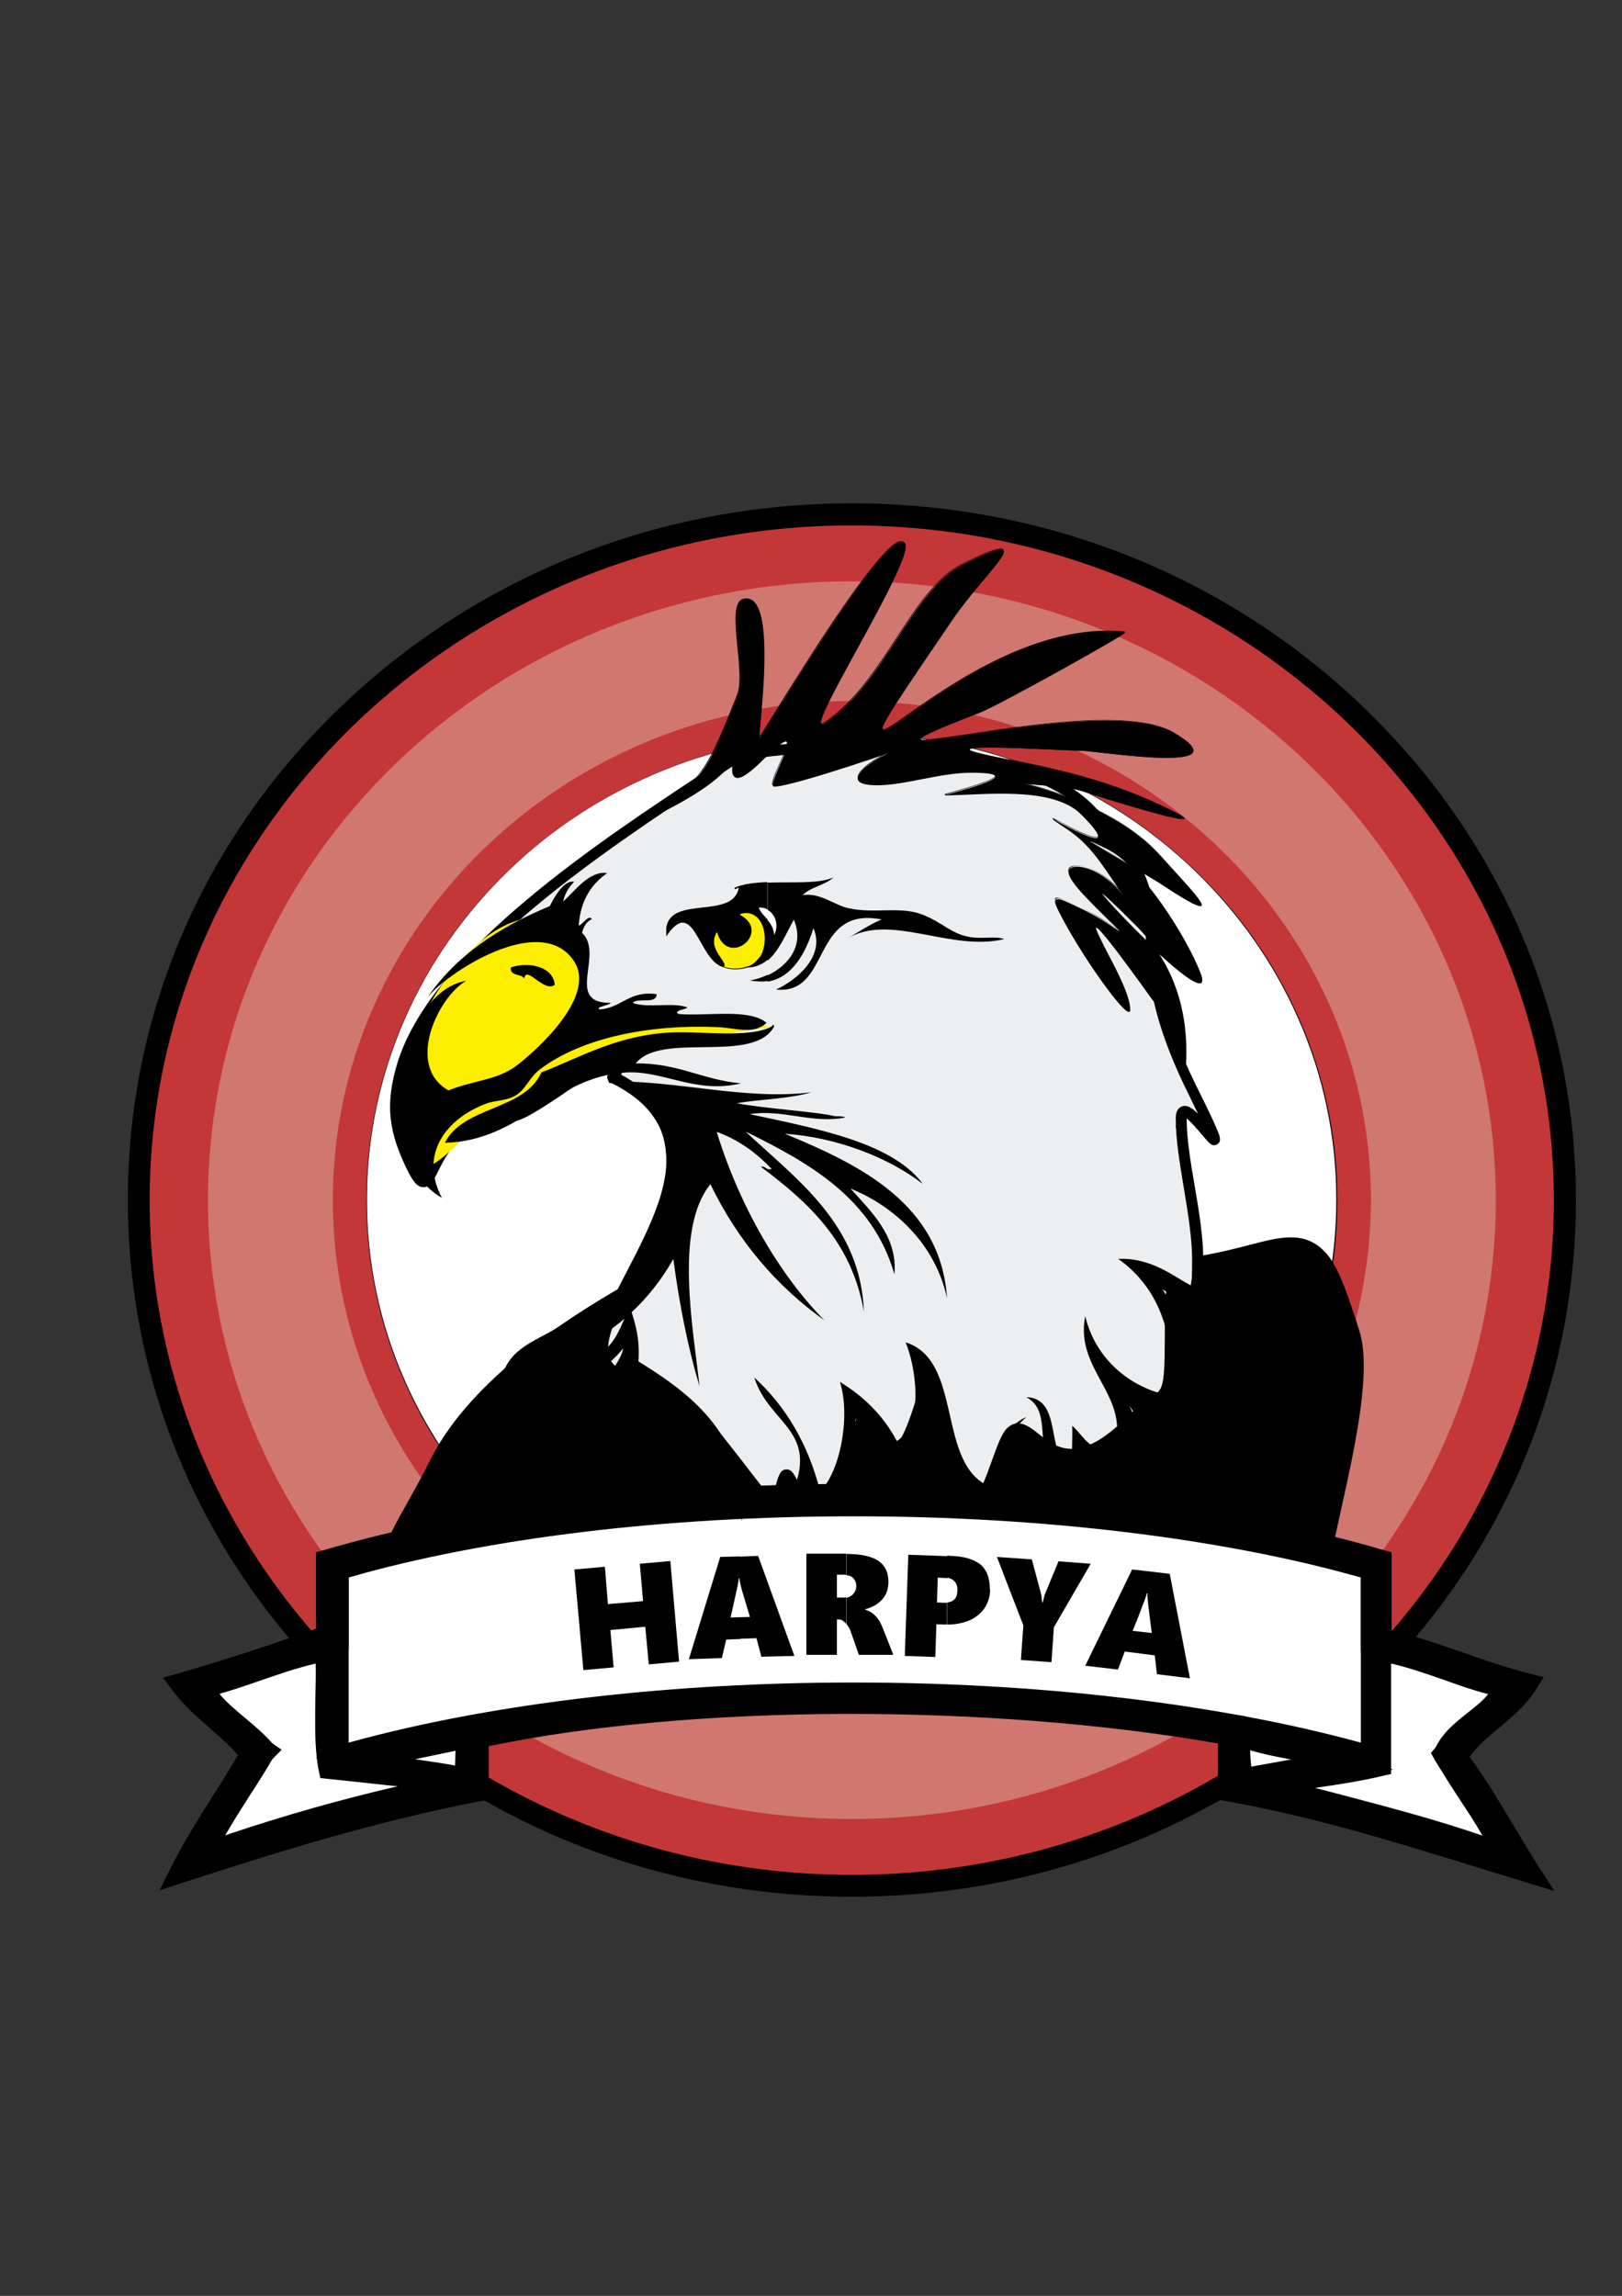 <?xml version="1.0" encoding="utf-8"?>
<!-- Generator: Adobe Illustrator 21.0.2, SVG Export Plug-In . SVG Version: 6.00 Build 0)  -->
<svg version="1.1" id="Camada_1" xmlns="http://www.w3.org/2000/svg" xmlns:xlink="http://www.w3.org/1999/xlink" x="0px" y="0px"
	 viewBox="0 0 595 842" style="enable-background:new 0 0 595 842;" xml:space="preserve">
<rect x="0" y="0" width="595" height="842" fill="#333333" stroke="none"/>
<style type="text/css">
	.st0{fill-rule:evenodd;clip-rule:evenodd;fill:#C33739;}
	.st1{fill-rule:evenodd;clip-rule:evenodd;fill:#D07770;}
	.st2{fill-rule:evenodd;clip-rule:evenodd;fill:#FFFFFF;}
	.st3{fill-rule:evenodd;clip-rule:evenodd;}
	.st4{fill-rule:evenodd;clip-rule:evenodd;fill:#EDEEF0;}
	.st5{fill-rule:evenodd;clip-rule:evenodd;fill:#FEEE00;}
	.st6{fill:#FEEE00;}
</style>
<g>
	<path class="st0" d="M312.5,188.7C168,188.7,50.9,301.4,50.9,440.2S168,691.6,312.5,691.6S574,579,574,440.2
		S456.9,188.7,312.5,188.7z"/>
	<path d="M124.8,620.8c-50.2-48.3-77.9-112.4-77.9-180.7s27.6-132.4,77.9-180.7c50.2-48.2,116.8-74.8,187.7-74.8
		s137.6,26.6,187.7,74.8c50.2,48.3,77.9,112.4,77.9,180.7s-27.6,132.4-77.9,180.7C450,669,383.4,695.6,312.5,695.6
		S174.9,669,124.8,620.8z M54.9,440.2c0,136.4,115.5,247.4,257.6,247.4S570,576.6,570,440.2S454.5,192.7,312.5,192.7
		S54.9,303.7,54.9,440.2z"/>
</g>
<path class="st1" d="M312.5,213.2c-130.4,0-236.2,101.7-236.2,226.9c0,125.4,105.8,227,236.2,227s236.2-101.7,236.2-227
	C548.6,314.9,442.9,213.2,312.5,213.2z"/>
<path class="st0" d="M312.5,623.1c-104.8,0-190.4-82.2-190.4-183c0-100.7,85.5-183,190.4-183s190.4,82.2,190.4,183
	C502.8,541,417.3,623.1,312.5,623.1z"/>
<g>
	<path class="st2" d="M312.5,269.1c-98.3,0-178,76.6-178,171.1s79.7,171.1,178,171.1s178-76.6,178-171.1S410.8,269.1,312.5,269.1z"
		/>
	<path d="M243.2,597.9c-21.2-8.6-40.3-21-56.6-36.7c-16.4-15.7-29.2-34-38.2-54.4c-9.3-21.1-14-43.5-14-66.6s4.7-45.5,14-66.6
		c9-20.4,21.8-38.7,38.2-54.4c16.4-15.7,35.4-28.1,56.6-36.7c22-8.9,45.3-13.5,69.3-13.5s47.4,4.5,69.3,13.5
		c21.2,8.6,40.3,21,56.6,36.7c16.4,15.7,29.2,34,38.2,54.4c9.3,21.1,14,43.5,14,66.6s-4.7,45.5-14,66.6c-9,20.4-21.8,38.7-38.2,54.4
		c-16.4,15.7-35.4,28.1-56.6,36.7c-22,8.9-45.3,13.5-69.3,13.5S265.1,606.8,243.2,597.9z M243.2,282.6
		c-21.2,8.6-40.2,20.9-56.5,36.6c-16.3,15.7-29.2,34-38.1,54.3c-9.3,21.1-14,43.5-14,66.5s4.7,45.5,14,66.5
		c9,20.4,21.8,38.6,38.1,54.3s35.4,28,56.5,36.6c21.9,8.9,45.2,13.4,69.2,13.4c24,0,47.3-4.5,69.2-13.4
		c21.2-8.6,40.2-20.9,56.5-36.6c16.3-15.7,29.2-34,38.1-54.3c9.3-21.1,14-43.5,14-66.5s-4.7-45.5-14-66.5
		c-9-20.4-21.8-38.6-38.1-54.3c-16.3-15.7-35.4-28-56.5-36.6c-21.9-8.9-45.2-13.4-69.2-13.4C288.5,269.2,265.2,273.7,243.2,282.6z"
		/>
</g>
<g>
	<path class="st3" d="M433.6,469.9c46.2-6.2,43.7-21.8,57.4,20.6c5,15.6-6.2,56.7-9.4,73c-6.8,35.5-17.4,31.8-46.7,31.8l-266.3-5
		c-39.3,0-17.5-23-3.7-51.1c16.8-33.7,64.2-59.9,98.6-76.8c19.3-9.4,39.9-18.1,64.7-9.4c18.7,6.3,53.1,10.7,72.4,10.7
		C407.4,463.7,436.7,464.9,433.6,469.9z"/>
	<path d="M442.4,603.3c-2.4,0-4.9-0.1-7.5-0.1l-266.3-5c-9.4,0-22.6-1.1-28-10.3c-6.1-10.3,1.1-23.1,9.4-37.8
		c2.6-4.7,5.3-9.5,7.8-14.6c17.9-35.9,66.9-63.1,102.2-80.4c20.9-10.1,43.6-19.2,70.8-9.7c18.1,6,51.2,10.2,69.8,10.2
		c3.5,0,11.5,0.3,18.9,1c9.2,0.9,14.7,2.2,18,4.5c9.1-1.5,15.9-3.2,21.5-4.7c10.2-2.6,18.2-4.7,25.3,1.1c5.6,4.6,8.7,12.8,14.3,30.4
		c4.4,13.6-0.6,38.7-6.6,65.5c-1,4.6-1.9,8.5-2.5,11.5c-3.5,18.3-8.3,27.9-16.5,33.3c-6.8,4.4-14.8,5.1-24.6,5.1
		C446.5,603.4,444.5,603.3,442.4,603.3z M463,472.1c-6.7,1.7-15.8,4.1-28.3,5.8l-17.1,2.3l4.4-7c-6.1-0.8-15-1.4-21.5-1.4
		c-20.2,0-55.1-4.4-74.9-11.1l-0.1,0c-21.5-7.5-39.2-0.4-58.6,9c-33.2,16.3-79.2,41.6-94.9,73.1c-2.6,5.4-5.5,10.4-8.2,15.3
		c-4,7.1-10.6,19-9.5,21.9c0,0,2.2,2.4,14.3,2.4l266.3,5c2.7,0,5.3,0,7.7,0.1c10.2,0.1,17.6,0.2,21.6-2.4c4.1-2.7,7-9.7,9.6-22.9
		c0.6-3.2,1.5-7.3,2.6-11.9c3.6-16.3,10.4-46.5,7-57.1c-2.4-7.5-7-21.6-9.3-23c-0.2-0.1-0.4-0.1-0.7-0.1
		C471.3,469.9,466.7,471.1,463,472.1z"/>
</g>
<g>
	<path class="st2" d="M551.5,680.3l-96.6-27.7l-1.6-19.7c-102.5-15.1-196.4-13.6-282.1,4.2l-0.5,18.4l-96.2,24.7
		c5-16.1,13-28.2,22.6-38c-12.7-8.9-22-17.1-22.6-23.6l49.4-16.8v-26.4c112.5-33.3,250.6-36.6,379.3,0v27.2l48.3,16
		c4.4,3.9-14.4,16.4-21.6,24.6C537.1,655.7,548.8,666.8,551.5,680.3z"/>
	<path d="M451.1,655.6l-1.6-19.2c-98.8-14.3-191.1-12.9-274.5,4l-0.5,18.3L68.6,685.9l2.1-6.9c4.3-13.8,11-25.7,20.4-36.2
		c-13.7-9.9-19.9-17.2-20.5-23.8l-0.3-3.2l49.7-16.9v-26.5l2.9-0.8c119-35.2,258.1-35.2,381.5,0l2.9,0.8v27.3l46.3,15.3l0.6,0.5
		c1.3,1.2,2,2.7,2,4.5c0,4.7-5,9.3-13.9,17c-2.6,2.3-5.3,4.6-7.4,6.7c2,3.1,4.3,6.2,6.5,9.3c5.9,8.1,12,16.6,14,26.4l1.3,6.5
		L451.1,655.6z M167.3,633.9l3.1-0.6c86-17.9,181.4-19.4,283.5-4.3l3.1,0.5l1.6,20.1l86.7,24.9c-2.5-5.6-6.4-11-10.5-16.6
		c-2.9-4-6-8.2-8.5-12.5l-1.4-2.5l1.9-2.2c2.6-2.9,6.4-6.3,10.2-9.5c3.2-2.8,8-7,10.2-9.7l-48-15.9v-27.1
		c-120.3-33.7-255.3-33.7-371.3,0v26.2l-48.4,16.5c2,3.5,7.3,9.1,19.9,17.8l3.9,2.7l-3.3,3.4c-8.5,8.6-14.8,18.3-19.2,29.5l86-22.1
		L167.3,633.9z"/>
</g>
<g>
	<path class="st4" d="M269.3,278.4c-39.5,26.3-107.1,68.2-121.2,111.1c-5.1,16.2-3,25.8,3,38.4c9.6,19.7,3-18.6,37.4-18.6
		c4.5,0,24.3-15.1,28.8-17.2c18.1-9.1,7.1,3.1,7.6,3.1c57.1,28.2-18.7,89.3-1,107c6.6,6.6,20.2,5.5,34.3,19.7
		c5.5,5.5,25.8,33.8,26.3,31.8c4-16.7,3.5-15.2,8.6-4.5c7.1,14.6,20.7-9.6,20.7-19.7c0-3,2.5-8.1,2.5-11.1c0-1,3,29.8,15.1,11.6
		c6.6-9.6,11.1-38.9,11.1-19.2c0,19.7,6,24.3,12.6,37.9c5.5,11.6,11.2-18.7,15.7-23.3c8.1-8.1,15.1,24.8,43.9-4
		c14.7-14.7,14.7-1,14.7-40.5c0-25.7,10.1,26.8,10.1-18.6c0-16.7-6-36.9-6-52c0-13.1,24.3,30.2,4.5-9.6
		c-30.3-60.6,1-64.7-38.4-104.1C370.2,267.2,279.4,272.8,269.3,278.4z"/>
	<path d="M269.4,539c-5.1-6.6-10.4-13.4-12.7-15.8c-8.1-8.1-16.1-11.1-22.6-13.5c-4.7-1.7-8.8-3.2-11.7-6.2
		c-7.8-7.8-0.7-21.4,7.5-37.1c8.5-16.4,18.2-34.9,13.2-50.1c-2.6-7.8-8.7-14.1-18.8-19.1l-0.8,0L223,396c-0.6-1.1,0-2,0.7-3
		c0.6-0.9,1.1-1.6,1.4-2.2c-1.2,0.3-3.3,1.1-7.1,3c-1.5,0.7-5.2,3.2-9.2,5.9c-10.2,6.9-17.2,11.5-20.5,11.5
		c-18.4,0-24.2,11.5-27.6,18.4c-1.7,3.4-2.9,5.8-5.4,5.8c0,0,0,0,0,0c-2.4,0-4-2.5-6.1-6.7c-6.1-12.8-8.5-22.9-3.1-39.9
		c13.3-40.3,73-79.7,112.5-105.8c3.3-2.2,6.5-4.3,9.5-6.3l0.1-0.1c5.9-3.2,32.4-5.7,59-4.2c44.6,2.5,64.7,13.8,73.6,22.7
		c21.8,21.9,22.5,33.1,23.4,48.8c0.7,12.6,1.6,28.4,15.4,55.9c3.2,6.4,5.2,10.6,6.4,13.4c1.4,3.2,2.3,5.3,0.6,6.4
		c-1.8,1.2-3-0.2-5.8-3.6c-1.3-1.5-3.9-4.6-5.5-5.8c0,0,0,0,0,0.1c0,7.2,1.4,15.6,2.9,24.4c1.6,9.3,3.2,18.9,3.2,27.6
		c0,18.7-1.7,20.7-3.9,21.2c-2.6,0.7-4.2-2.3-6-5.4c-0.1-0.1-0.1-0.2-0.2-0.3c0,0.8-0.1,1.8-0.1,3.1c0,29.8,0,30.4-6.9,35
		c-2,1.4-4.7,3.2-8.4,6.9c-20.1,20.1-31.1,11.4-37.6,6.3c-4.1-3.2-5-3.5-6.3-2.2c-1.3,1.3-3.1,6.3-4.7,10.7
		c-3.5,9.6-5.8,15.5-9.6,15.7c-1.8,0.1-3.4-1.2-4.6-3.8c-1.6-3.2-3.1-5.9-4.5-8.5c-4.4-7.9-8-14.3-8.3-28.5c0,0.1,0,0.1-0.1,0.2
		c-2,6.2-4.4,14-7.4,18.4c-3.4,5.1-6.6,7.3-9.8,6.5c-3.1-0.7-5.5-4.1-7.2-10.2c-0.2,0.8-0.3,1.5-0.3,2c0,8.3-7.8,24.3-15.7,26.1
		c-2.1,0.5-5.9,0.4-8.8-5.5c-0.5-1-0.9-1.9-1.3-2.7c-0.4-0.9-0.8-1.7-1.2-2.5c-0.6,1.9-1.3,5-2.2,8.5l-0.2,0.9
		c-0.2,0.8-0.8,1.4-1.6,1.6c-0.2,0-0.4,0.1-0.6,0.1C282.6,555.8,280.8,553.7,269.4,539z M318.3,518.5c1.5,10.6,4.1,14.8,5.8,15.2
		c1.3,0.3,3.4-1.5,5.6-4.9c2.7-3.9,5.1-11.7,6.9-17.3c2.4-7.5,3.1-9.7,5.4-9.4c2.2,0.3,2.4,2.8,2.4,8.6c0,14.5,3.3,20.3,7.8,28.3
		c1.4,2.5,3,5.4,4.6,8.7c0.4,0.8,0.7,1.2,0.9,1.4c1.7-1.1,4.5-8.8,6-13c2-5.5,3.7-10.3,5.6-12.2c4-4,8.1-0.9,11.6,1.9
		c6.6,5.2,14.7,11.6,32.3-5.9c3.9-3.9,6.8-5.9,9-7.3c5.1-3.5,5.1-3.5,5.1-31.7c0-6.7,0.6-8.9,2.6-9.4c2.2-0.6,3.5,1.7,5.1,4.6
		c0.4,0.7,0.9,1.7,1.4,2.4c0.4-1.9,0.9-6.3,0.9-16.3c0-8.4-1.6-17.8-3.1-26.9c-1.5-9-2.9-17.5-2.9-25.1c0-2.4,0.7-3.8,2.2-4.4
		c1.8-0.7,3.7,0.4,6,2.7c-1-2-2.1-4.3-3.4-7c-14.1-28.2-15-44.4-15.8-57.4c-0.8-14.7-1.5-25.4-22.2-46.2
		c-16.2-16.2-51.4-20.4-71-21.6c-27.1-1.5-52,1.2-56.8,3.7c-3,2-6.2,4.1-9.4,6.2c-39.1,25.8-98.1,64.8-110.9,103.7
		c-5,15.7-2.9,24.8,2.9,36.9c1.3,2.6,2.1,3.8,2.5,4.2c0.5-0.7,1.2-2.2,1.9-3.4c3.6-7.2,10.4-20.6,31.2-20.6c2.3,0,12.7-7,18.2-10.8
		c4.4-3,7.9-5.4,9.7-6.2c7.6-3.8,11-4.5,12.7-2.5c1.6,1.9,0.1,4.5-1.3,6.6c10,5.4,16.5,12.3,19.2,20.7c5.5,16.8-4.6,36.2-13.5,53.2
		c-7.5,14.4-13.9,26.8-8.3,32.5c2.3,2.3,5.8,3.6,10.3,5.3c6.8,2.5,15.4,5.7,24.1,14.4c2.5,2.5,7.6,9.2,13.1,16.2
		c3.5,4.6,8,10.4,10.6,13.4c2.1-8.8,2.8-10.7,5-10.9c2.2-0.2,3.2,1.9,5.3,6.4c0.4,0.8,0.8,1.7,1.3,2.7c1.9,3.9,3.7,3.5,4.3,3.4
		c4.7-1.1,12.6-13.9,12.6-22.2c0-1.8,0.7-4,1.4-6.1c0.6-1.8,1.2-3.7,1.2-4.9l0-1.9l1.9-0.1c0.1,0,0.1,0,0.2,0
		C317.1,516.3,318,516.7,318.3,518.5z"/>
</g>
<path class="st2" d="M278.3,333c1.7,3.5,5.3,4.9,5.6,9.6C286.4,338.4,283.4,332.5,278.3,333z"/>
<g>
	<path class="st5" d="M283,376.6c-39.1,5.2-74.4,17.9-107.1,35.9c-4.5,2.5-17.9,18.4-21.3,15c-12.9-12.8-6.6-36-0.4-51.7
		c8.2-20.4,36.4-54.3,59.3-31.4c7.2,7.2-8.1,30.5,12.5,30.5c14.2,0,28.3-1.6,42.4-1.6C271.4,373.2,283,377.8,283,376.6z"/>
	<path class="st6" d="M154.6,427.5c-5.8-5.7-8.2-14.1-7.4-24.9c0.6-7.8,3-16.8,7-27c5.6-14,21.1-35.2,38-38.6
		c7.9-1.6,15.1,0.8,21.5,7.2c2.8,2.8,2.3,7.9,1.7,13.2c-0.6,5.4-1.2,10.9,1.8,14.2c1.8,2,4.8,3,9,3c7.1,0,14.3-0.4,21.3-0.8
		c6.9-0.4,14.1-0.8,21.2-0.8c1.3,0,4.4,1,7.5,1.9c2.2,0.7,4.6,1.4,5.9,1.6c0.4,0,0.7-0.1,1.1-0.1l0.1,0v0.1c0,0.1,0,0.2-0.1,0.2
		c-0.2,0.1-0.5,0.1-1.1,0c-36.6,5-71.2,16.7-105.9,35.7c-1.5,0.8-4.1,3.3-6.9,5.9c-4.9,4.6-10.3,9.6-13.2,9.6
		C155.4,428,154.9,427.9,154.6,427.5z M275.9,375.2c-3-0.9-6.1-1.9-7.4-1.9c-7,0-14.2,0.4-21.1,0.8c-7,0.4-14.2,0.8-21.3,0.8
		c-4.3,0-7.3-1-9.2-3.1c-3-3.3-2.4-9-1.8-14.4c0.6-5.3,1.1-10.3-1.6-13c-6.3-6.3-13.5-8.7-21.3-7.1c-16.8,3.4-32.3,24.6-37.9,38.5
		c-4,10.1-6.4,19.1-7,26.9c-0.8,10.7,1.6,19,7.3,24.7c2.2,2.2,8.9-4.1,14.3-9.1c2.9-2.7,5.4-5,6.9-5.9c34.5-18.9,69-30.6,105.4-35.6
		C280.1,376.5,278.3,375.9,275.9,375.2z"/>
</g>
<g>
	<path class="st5" d="M271.1,335.6c1.6-1.2,3.5-2.8,5.6-1.9c0.6,0.3,5.3,5,5.3,6.3c0,1.3,0.9,5,0.4,6.3c-1.3,2.5-4.8,6.9-6.6,7.8
		c-5,2.5-14.4,1.9-14.4-5.6c0-3.5,0-5.7,1.5-8.8C264.2,337.1,268.3,334.6,271.1,335.6z"/>
	<path d="M264.3,354.1c-2-1.2-3-3.2-3-5.7c0-3.4,0-5.7,1.5-8.8c1.3-2.6,5.5-5.1,8.3-4.2l0.2-0.1c1.5-1.2,3.4-2.6,5.5-1.7
		c0.7,0.3,5.4,5.1,5.4,6.4c0,0.4,0.1,1.1,0.2,1.9c0.2,1.6,0.5,3.5,0.1,4.4c-1.2,2.4-4.7,6.9-6.7,7.9c-1.6,0.8-3.8,1.3-6.1,1.3
		C267.8,355.5,265.8,355.1,264.3,354.1z M271.4,335.5l-0.3,0.2l-0.1,0c-2.7-0.9-6.8,1.5-8.1,4c-1.5,3.1-1.5,5.3-1.5,8.7
		c0,2.4,1,4.3,2.9,5.5c3.3,2,8.3,1.5,11.3,0c1.9-1,5.3-5.4,6.6-7.8c0.4-0.8,0.1-2.7-0.1-4.3c-0.1-0.8-0.2-1.5-0.2-2
		c0-1.1-4.5-5.8-5.3-6.2c-0.4-0.2-0.9-0.3-1.3-0.3C273.9,333.5,272.6,334.5,271.4,335.5z"/>
</g>
<path class="st3" d="M228.6,494.5c-0.8,5-6.1,9.2-5.6,12.9c28.7,4.6,46,20.5,49.1,50.7c2.2-31.1-18.2-46.7-37.9-58.8
	c0.6-8.4-1.2-14.3-3.2-20.1c-2.9,6.2-4.9,13.3-10.5,16.8c1.9-5.3,3.2-12.3,1.7-16.8c-3.6,3.3-4.2,9.7-9.6,11.2
	c-5.1,1.3-3.6-3.9-7.3-4c-9.4,6-21.9,8.7-21.7,24.2c4.5-10.2,13.2-16.3,29-15.3c-1.5,6.1-10.5,11.5-20.2,12.1
	C208.6,510.5,221.6,503.4,228.6,494.5z"/>
<path class="st3" d="M217.1,337.1c-1.1-1.9-3.3,1.9-4.8,2.4c0.6-9.4,4.7-15.2,10.4-19.3c-6.6-0.9-11.7,6.5-16.1,10.4
	c0.6-3.1,2.2-5.3,4-7.2c-3.5-0.8-7.1,5.2-8.9,8.9c-18.6,7.7-34.4,18.1-45.1,33.8c6.5-8.8,41.6-32.1,53.9-13.7
	c8.6,12.9-13.5,32.5-20.2,37.8c-7.4,6-16,5.8-25.8,9.7c-15.8-8.9-4-34.1,6.5-40.2c-26.2,4.6-35.2,64.9-8.9,79.6
	c-8.6-16.3,2-29.2,16.1-34.5c3.5-1.4,7.6-0.9,11.2-3.2c3.7-2.4,4.8-6.6,8.9-9.6c15.7-11.7,40.6-16.4,65.2-15.3
	c6.3,0.3,13,2.9,17.7-1.6c-6.5-5.3-21.1-2.4-32.2-3.2c-2.4-1.2,2.5-1.7,3.2-2.4c-5.1-2.1-14.9,0.4-20.1-1.7c1.9-2.1,8.7,0.7,8.8-3.2
	c-10.2-1.4-12.7,5-20.9,5.6c-1.9-0.9,3.4-1.4,4-2.4c-17.1,0.2-2.2-17.9-10.5-25.7C214.2,339.5,215.3,337.9,217.1,337.1z"/>
<path class="st3" d="M281.6,337.3V352c-2.4,2-5.3,3.2-8.9,2.7c11.1-0.3,10.3-23.3-1.6-19.4c12.6,6.4-4.2,20.1-8.1,6.5
	c-4,6.4,4.7,11.2,2.4,12.9c-9.3-2.2-10.7-26.6-21-11.3v-0.1v-2.9c1.5-12.2,24.5-3,26.6-14.8c-0.9-0.1-1.2,1.2-1.6,0
	c3-1.4,7.3-1.9,12.1-2.1v10c-0.9-0.5-2-0.8-3.2-0.6C279.1,334.7,280.4,335.9,281.6,337.3L281.6,337.3z M275.1,359.6
	c2.2-0.4,4.4-1.1,6.5-2.1v2.3C279.6,360.1,277.5,360,275.1,359.6z M281.6,333.7v-10c8.8-0.3,18.9,0.5,24.1-1.9
	c-3.1,2.9-8.4,3.5-11.3,6.5c6.3-1.1,11.7,3.7,16.9,4.8c9.6,2.1,19-0.9,27.3,2.4c7.4,3,10.3,6.9,16.9,8.1c4.8,0.9,9.6-0.4,12.9,0.8
	c-19.8,4.8-42-9.9-57.9,0c4.2-2.4,8.2-5.2,12.9-7.2c-26.1-5.1-18.4,27.8-38.7,25.7c7.6-3.5,18.1-12.2,13.7-22.5
	c-2.7,8.6-7.5,18.1-16.8,19.6v-2.3c7.7-3.6,13.6-11.2,9.6-20.4c-2.7,4.8-5.3,11.3-9.6,15v-14.8c1.2,1.4,2.2,3,2.4,5.4
	C285.8,339.4,284.5,335.3,281.6,333.7z"/>
<path class="st3" d="M203.5,361.2c-0.5-6.6-9.4-8.7-16.1-6.4c-0.4,3.3,3.7,2.2,4.9,4C193.2,353.9,199.4,364.1,203.5,361.2z"/>
<path class="st3" d="M284,376.4c-0.1-0.9-0.8-0.4-0.8,0c-8.6,4.7-26.6,1.4-39.5,2.4c-18.4,1.5-31.6,9.3-45.1,14.5
	c-6.3,14.1-28.5,12.2-35.4,25.8c28-0.6,40.2-24.5,66.8-25.8c13.5-0.6,25.5,8,41.8,4c-14-1.2-23.1-7.5-38.6-7.3
	C242.6,378.1,276.5,390.5,284,376.4z"/>
<path class="st3" d="M247,461.7c2.2,16.6,5.3,32.3,9.6,46.7c-2.2-20.6-9.4-57.6,4-74.1c10,20.6,24,37.2,41.8,49.9
	c-16.4-16.6-31.1-41.8-39.5-69.1c8.3,3,14.6,7.8,20.2,13.6c-2.3,0.6-2.1-1.2-4-0.8c17.3,13,33.3,27.3,37.8,53.1
	c-1.2-32.1-24.9-48.6-43.4-66c23.9,11.7,46.6,24.7,54.6,52.3c1.3-14-8.9-23.3-16.1-31.4c15.6,6.3,31,19.9,35.4,40.2
	c-2.3-34.4-31.6-48.8-59.5-60.3c18.6,1.2,38,8.6,50.6,18.4c-11.2-15.3-39.5-20.4-63.5-25.6c11.2-1.8,21.8,3,33,1.6
	c5.3-0.7-1.9-0.9-1.6-0.8c-6.8-1.7-25-2.7-36.2-4.8c9-1.5,19.3-1.6,27.4-4c-24.3,3-49-4.4-74-4c46.5,15.9,5.5,92.5-27.4,103
	C218.4,495.5,236.6,480.3,247,461.7z"/>
<path class="st3" d="M436.8,471.4c-5.9-3-14.4-10.3-26.6-9.7c13.4,9.4,21.8,26.4,18.5,50c-14-2.7-26.9-13.3-30.6-29
	c-4,20,16.9,29.1,10.5,49.1c-9.1,1-10.9-5.2-15.3-8.9c0.3,5.3-0.7,12,0.9,16.1c-11.6-3.2-3.5-26.1-17.7-26.6
	c7.6,4.2,4.9,12.6,7.2,23.3c1.8,8.5,9.4,10.9,15.3,16.1c0.5-2.6-2.6-11.7,0.8-15.3c7.6,2.9,13.5,7.4,14.5,16.9
	c6.6-8.5,4.4-28.8,0-37.9c6,9,10.9,19.2,10.4,34.6c11.2-18.9,15-57.9,1.7-77.3c7.1,4.5,10.4,12.7,12.9,21.7c4.1-28,0.9-62-8.1-82
	C433.6,424.8,440.5,450.4,436.8,471.4z"/>
<path class="st3" d="M363.6,545.4c-20.4-7.8-9.9-46.4-31.4-53.1c3.6,8.4,7.1,29.8-3.2,36.2c-4.9-9.2-12-16.3-20.9-21.7
	c3.9,12.1,0.4,32.3-7.2,40.2c-4.5-17.6-12.7-31.3-24.2-41.8c5.5,17.4,24.3,19.4,13.5,43.3c21.4-1.6,23-0.6,23.6-27.9
	c1.8-4.2,0.9,25.8,15.4,31.7c-7.8-19,20.4-9.9,7.7-31.5c12.6,15.3,5,32.7,37.1,31.2c-9.1-10.2-7.1-24,2.5-32.3
	C369.6,522.5,362.9,532.3,363.6,545.4z"/>
<g>
	<path class="st3" d="M229.2,303.9c28.6-15.2,30-20.3,41.5-48.9c3.7-9.2-5.1-35.5,3.2-35.5c11.1,0,4.7,45.2,4.7,51.2
		c0,1.4,47.3-79.6,53.4-71.5c4.2,5.5-39.5,72.9-29.3,66c22.5-15.3,31.7-48.7,50.5-58.1c29.6-14.7,8.6,2.2-3.5,19.8
		c-62.9,92.4,0.3-1.3,63,5.1c1.4,0.1-46.4,26.8-53.5,29.5c-67.7,26.1,43.8-8.9,71.5,7.3c26.4,15.6-28.6,6.5-34.1,6.5
		c-8.4,0-61.8-3.7-31.8,2.3c24.4,4.6,44.3,9.2,65.4,19.9c18.9,9.2-30.4-6.5-33.2-7.4c-6-1.9-14.8-1.9-21.2-2.7
		c-2.3-0.5,32.3,6.9,49.8,26.3c11.1,12.5,27.7,28.6,0.5,10.6c-5.5-3.7-41-23.5-19.9-12.9c12.5,6,29.1,32.3,34.1,45.2
		c8.8,22.6-65-58.6-23.5-17.1c14.3,14.3,18.4,31.3,18.4,46.1c0,27.2-7.8-14.3-12-18.4c-0.9-0.9-27.6-39.2-19.8-23
		c2.7,6,11.1,19.8,11.1,26.3c0,5-18.5-20.7-26.4-36.9c-3.2-6.4,1.4-3.7,9.3,0c12.9,6.5,19.4,13.9,5-0.4c-5-5.1-15.7-15.3-7.3-15.3
		c11.5,0,21.7,17.6,14.8,7.4c-6-8.8-10.2-15.7-18.5-21.2c-20.7-13.8,28.2,17.6,5.1-5.5c-10.7-10.6-36.9-6.9-49.8-6.9
		c-1.9,0,34.6-8.3,9.6-8.3c-11.5,0-24.4,4.6-34.5,4.6c-18,0,2.7-12.5,9.6-13.8c2.3-0.5-40.5,14.3-47.4,14.3c-3.7,0,15.3-29-3.7-10.2
		c-16.1,16.2-10.2-0.9-11.1,0.5C260.6,291.9,229.6,303.9,229.2,303.9z"/>
	<path d="M428.7,381.7c-2-6.4-4-13-5.5-14.5c-0.2-0.2-1.2-1.6-2.7-3.7c-2.6-3.7-7.1-9.8-10.9-14.8c-6.2-8.1-7.3-8.7-7.5-8.6
		c-0.1,0-0.3,0.4,1.4,3.8c0.7,1.5,1.7,3.5,2.9,5.8c3.5,6.6,8.2,15.7,8.2,20.6c0,0.4-0.1,0.7-0.4,0.7c0,0-0.1,0-0.1,0
		c-2.9,0-19.2-23.5-26.1-37.6c-1-2.1-1.3-3.2-0.8-3.7c0.8-0.9,3.7,0.5,8,2.5c0.7,0.3,1.5,0.7,2.3,1.1c5.1,2.5,9.1,5.2,11.3,6.7
		c0.6,0.4,1.2,0.8,1.5,1c-0.4-0.5-1.5-1.5-3.1-3.1c-1.3-1.2-2.8-2.8-4.8-4.8c-0.3-0.3-0.7-0.7-1-1c-4.1-4.2-10.4-10.5-9.3-13.2
		c0.3-0.8,1.4-1.3,3.1-1.3c6.4,0,12.5,5.5,15.4,8.6c-0.2-0.3-0.4-0.6-0.7-1c-0.7-1-1.4-2-2-3c-5.1-7.5-9.1-13.4-16.5-18.3
		c-5.4-3.6-5.4-3.7-5.3-3.8c0.1-0.1,0.1-0.2,2.8,1.3c3.8,2,12.7,6.7,13.8,5.3c0.4-0.6-0.3-2.5-6.2-8.4c-8.7-8.6-27.6-7.8-41.4-7.1
		c-3.1,0.1-6,0.3-8.4,0.3c0,0-0.2,0-0.2-0.1c0-0.2,0-0.2,3.3-1.1c4.6-1.3,15.4-4.3,15.2-5.9c-0.1-0.5-1.6-1.2-8.6-1.2
		c-5.9,0-12.3,1.2-18.4,2.4c-5.8,1.1-11.3,2.2-16.1,2.2c-4.7,0-7.1-0.8-7.3-2.5c-0.2-2.4,4.4-5.6,6.4-6.8c1.1-0.7,2.3-1.4,3.4-2
		c-4.1,1.4-9.4,3.2-14.2,4.7c-10,3.2-22.7,7-26.3,7c-0.2,0-0.4-0.1-0.5-0.2c-0.6-0.9,0.9-4.3,2.5-7.9c1.6-3.6,3.4-7.7,2.5-8.3
		c-0.7-0.5-3.5,1.6-8.2,6.3c-5.4,5.4-8.9,7.7-10.6,6.9c-1.5-0.8-1-4-0.7-5.7c0-0.2,0.1-0.4,0.1-0.6c-4.6,6.9-15.1,13.4-23.1,17.6
		c-8.7,4.6-16.7,7.7-17,7.7h-0.4l0.4-0.2c14.6-7.8,21.6-12.7,26.6-18.8c5.3-6.4,8.5-14.4,13.8-27.5l1-2.5c1.6-3.9,0.9-10.9,0.2-17.7
		c-0.7-7.4-1.4-14.4,0.8-16.9c0.6-0.6,1.3-1,2.3-1c1.1,0,2.1,0.5,3,1.4c5.6,6.1,3.4,31.3,2.3,43.4c-0.3,2.9-0.4,5.1-0.5,6.2
		c0.6-0.8,2.7-4.2,5.6-8.8c11.7-18.8,39.1-62.8,46.5-63.2c0.5,0,1,0.2,1.3,0.6c2.2,2.9-8.4,22.3-17.8,39.4
		c-7,12.7-14.2,25.8-12.9,26.9c0.2,0.2,0.6,0,1.3-0.4c11.2-7.6,19-19.6,26.6-31.2c7.4-11.4,14.5-22.2,23.9-26.9
		c9.7-4.8,14.2-6.4,15.1-5.3c1,1.2-2.5,5.4-7.4,11.1c-3.6,4.3-7.6,9.1-11,14.1l-1.6,2.4c-17.9,26.3-25.3,37.2-24.2,38.3
		c0.6,0.6,4.4-2,9.6-5.7c15.4-10.8,47.4-33.3,79.2-30.1c0.1,0,0.1,0.1,0.1,0.1c0,0.1,0.1,0.4-7.4,4.7c-4.4,2.6-10.4,5.9-16.8,9.5
		c-11.2,6.2-25.7,14-29.5,15.5c-5.9,2.3-21.7,8.4-21.4,9.6c0.2,0.8,8-0.4,17-1.7c22.9-3.5,61.1-9.4,75.9-0.7c5.3,3.1,7.6,5.4,7.1,7
		c-1.4,4.1-21.8,1.8-34.1,0.4c-3.5-0.4-6.2-0.7-7.2-0.7c-1.8,0-5.9-0.2-10.7-0.4c-6.1-0.3-13.7-0.6-19.7-0.7
		c-9-0.1-10.4,0.3-10.4,0.6c0,0.2,0.8,0.9,9,2.6c22.7,4.3,43.4,8.8,65.5,19.9c4.1,2,4.5,2.6,4.4,2.9c-0.1,0.3-0.5,1.1-18.3-4.1
		c-8.9-2.6-18.2-5.6-19.4-6c-4-1.2-9.2-1.7-14.2-2.1c-1.9-0.2-3.7-0.3-5.4-0.5c3.1,0.8,9.8,2.7,17.5,5.9c13.5,5.6,23.8,12.3,30.7,20
		c1.6,1.8,3.4,3.8,5.1,5.6c6.8,7.4,10.9,12,10.1,13c-0.5,0.6-2.6,0.2-14.8-7.9c-1.7-1.1-6.3-3.8-11.3-6.8
		c10.7,10.4,21.9,29.1,25.7,39c0.9,2.4,1,3.7,0.2,4.1c-1.8,0.9-8.2-4.2-15.2-10.6c2.5,3.9,4.5,8,6,12.3c2.6,7.2,3.9,15,3.9,23.3
		c0,8.1-0.7,9.2-1.3,9.3c0,0,0,0-0.1,0C432.9,394.8,431.2,389.8,428.7,381.7z M404.1,327.8c-0.1-0.2-0.2-0.4-0.1-0.5
		c0.1-0.1,0.5-0.4,12.9,12c3,3,5.7,6.3,8,9.8c5.3,5,11.3,10.1,14.3,11.1c0.7,0.2,1.2,0.2,1.5,0c0.5-0.5,0.3-1.7-0.5-3.7
		c-3.9-10-15.4-29.2-26.3-39.5c-0.1-0.1-0.2-0.1-0.3-0.2c-12.7-7.4-14.3-8.5-14.2-8.7c0.1-0.2,0.2-0.3,6.8,3
		c2.5,1.2,5.1,3.2,7.8,5.7c5.3,3.1,10.3,6,12.1,7.2c9,6,13.9,8.6,14.5,7.9c0.8-0.9-5-7.2-10.1-12.7c-1.7-1.9-3.5-3.8-5.1-5.6
		c-16.1-17.8-46.4-25.5-49.8-26.3c0,0,0,0,0,0l0,0l0,0c0,0-0.1,0-0.1-0.1c0-0.1,0.1-0.1,0.1-0.1l0,0l0,0c0,0,0,0,0,0l0.1,0
		c2.2,0.3,4.5,0.5,7,0.7c5,0.4,10.2,0.8,14.2,2.1c1.2,0.4,10.5,3.4,19.4,6c15.9,4.7,17.9,4.5,18,4.2c0-0.1,0-0.5-4.3-2.6
		c-22.1-11.1-42.7-15.6-65.4-19.9c-9.3-1.8-9.2-2.5-9.1-2.8c0.1-1.2,10.3-1,30.3-0.1c4.7,0.2,8.8,0.4,10.7,0.4c1,0,3.6,0.3,7.2,0.7
		c11.4,1.3,32.5,3.7,33.8-0.2c0.5-1.5-1.9-3.7-7-6.8c-14.7-8.7-52.9-2.8-75.8,0.7c-11.5,1.8-17,2.6-17.2,1.6
		c-0.2-0.8,3.3-2.8,21.5-9.8c7.3-2.8,51.1-27.3,53.4-29.3c-31.6-3.1-63.5,19.3-78.9,30c-6.3,4.4-9.2,6.4-9.9,5.7
		c-1.2-1.2,5.2-10.6,24.2-38.6l1.6-2.4c3.4-5,7.5-9.8,11-14.1c4.4-5.3,8.2-9.8,7.4-10.9c-0.8-1-5.5,0.7-14.8,5.3
		c-9.4,4.7-16.4,15.5-23.8,26.9c-7.6,11.6-15.4,23.6-26.6,31.2c-0.8,0.5-1.3,0.7-1.5,0.4c-1.3-1.2,4.1-11.1,12.9-27.2
		c9.3-17.1,19.9-36.4,17.8-39.2c-0.3-0.4-0.7-0.5-1.1-0.5c-7.3,0.3-34.7,44.3-46.4,63.1c-5.3,8.5-5.7,9.1-5.9,9l-0.1,0v-0.1
		c0-1.1,0.2-3.4,0.5-6.5c1.1-12.1,3.3-37.2-2.2-43.3c-0.8-0.9-1.8-1.3-2.8-1.3c-0.9,0-1.6,0.3-2.1,0.9c-2.2,2.4-1.5,9.4-0.8,16.7
		c0.7,6.8,1.4,13.8-0.2,17.8l-1,2.5c-10.4,25.8-12.7,31.5-39.2,45.7c2.7-1,8.9-3.7,15.6-7.2c8-4.2,18.5-10.7,23-17.6
		c0,0,0.1-0.2,0.2-0.1c0.1,0.1,0.1,0.2,0,1c-0.3,1.5-0.8,4.7,0.6,5.4c1.5,0.8,5-1.5,10.3-6.8c6.4-6.4,7.9-6.7,8.4-6.3
		c1,0.7-0.7,4.5-2.5,8.6c-1.5,3.4-3,6.9-2.5,7.7c0.1,0.1,0.2,0.1,0.3,0.1c3.7,0,17.9-4.3,26-6.9c6.2-2,12-3.9,16-5.3
		c2.1-1,4.1-1.7,5.5-2c0.1,0,0.1,0,0.2,0l0,0.1l0,0.1c-0.1,0.1-2.3,0.9-5.6,2.1c-5.3,2.5-11.5,6.8-11.3,9.3c0.1,1.5,2.6,2.3,7.1,2.3
		c4.9,0,10.3-1.1,16.1-2.2c6.1-1.2,12.4-2.4,18.4-2.4c7.8,0,8.8,0.8,8.8,1.4c0.2,1.6-7.8,4-15.3,6.1c-1.1,0.3-2.1,0.6-2.7,0.8
		c2.3,0,5-0.1,7.9-0.3c13.9-0.6,32.8-1.5,41.6,7.2c4.9,4.9,6.9,7.7,6.2,8.6c-1,1.4-7.8-2-14-5.3c-0.8-0.4-1.6-0.8-2.1-1.1
		c0.9,0.6,2.8,2,4.7,3.2c7.4,4.9,11.4,10.8,16.5,18.3c0.7,1,1.3,1.9,2,3c1.5,2.2,2.2,3.1,2.2,3.1l0,0c0,0,0,0,0,0.1l0,0.1l-0.1,0
		c0,0,0,0-0.1-0.1l0,0c0,0,0-0.1-0.1-0.1c-0.1-0.1-0.2-0.2-0.3-0.4c-0.7-0.9-2.5-2.9-4.9-4.9c-5.1-4.3-9.2-5.2-11.7-5.2
		c-1.6,0-2.6,0.4-2.9,1.1c-1.1,2.5,5.2,8.8,9.3,12.9c0.4,0.4,0.7,0.7,1,1c2,2,3.5,3.5,4.8,4.8c3.4,3.3,3.5,3.4,3.3,3.6
		c-0.1,0.1-0.2,0.1-2-1.1c-2.2-1.4-6.3-4.1-11.3-6.7c-0.8-0.4-1.5-0.7-2.3-1.1c-4.1-1.9-7-3.3-7.7-2.6c-0.4,0.4-0.1,1.6,0.8,3.5
		c3.3,6.8,9,16.2,14.8,24.6c5.6,8,10,13.2,11.1,12.9c0.1,0,0.2-0.2,0.2-0.5c0-4.8-4.7-13.9-8.2-20.5c-1.2-2.3-2.2-4.3-2.9-5.8
		c-1.6-3.3-1.6-4-1.3-4.1c1-0.6,8.2,8.9,18.6,23.4c1.5,2,2.5,3.5,2.7,3.6c1.6,1.6,3.6,8.2,5.6,14.6c1.9,6.1,4,13,5.1,13c0,0,0,0,0,0
		c0.5-0.1,1.1-1.7,1.1-9.1c0-8.2-1.3-16-3.9-23.2c-1.6-4.6-3.8-8.9-6.5-13C415.6,340.7,405.5,329.9,404.1,327.8z M419,343.4
		c1.5,1.5,3.3,3.3,5.3,5.1c-2.2-3.2-4.7-6.2-7.5-9c-9.7-9.7-12-11.6-12.5-11.9C404.9,328.8,411.3,335.8,419,343.4z M413.2,316.4
		c-2.4-2.2-4.8-3.9-7-5c-4-2-5.7-2.8-6.3-3C401.1,309.3,407.4,313,413.2,316.4z"/>
</g>
<g>
	<path class="st3" d="M147.5,651.4c-7.8-1.1-17.4-1.9-26.7-3c-2.4-12.4-0.4-29.1-1.1-43.2c-16.6,3-29.3,9.7-45.2,13.4
		c3,8.4,15.8,15.6,22.6,23.6c-7.3,12.8-16.1,24.3-22.6,38c23.3-8.2,47.4-15.4,73-21.3v3.7c-28.2,6.8-54.8,15.2-81.2,23.8
		c7.7-15.3,17.4-28.6,25.7-43.2c-7.5-9.6-18.3-15.9-25.7-25.7c18.4-5.3,36.1-11.2,53.4-17.4v-27.8c8.9-2.6,18.2-5,27.8-7.2v4.1
		c-8.1,1.9-16.1,4-23.6,6.2v68.9c7.6-2.2,15.5-4.2,23.6-6.2v4l-15.4,3.2c4.8,1.4,10,2.4,15.4,3.2V651.4z M171.2,652.6
		c0.2-3.4,0.4-11.4,0-15.4l-23.7,5v-4c98.4-22.8,232.3-22.6,331-0.1v4.1c-7.3-1.5-15-2.7-21.6-5c-4.5,1.3-0.9,10.7-2,15.4
		c8.1-1.2,15.7-2.8,23.6-4.2v3.8c-5.2,0.8-10.4,1.5-15.4,2.4c5.1,1.4,10.2,2.9,15.4,4.2v3.7c-9-2.2-18.2-4.2-27.7-5.9v-20.6
		c-81.5-14.8-195.6-16.3-275.5,1.1v19.5c-9.5,1.8-18.7,3.9-27.8,6V659c5.1-1.2,10.2-2.2,15.4-3.3c-1.4-1.9-7.4-3.2-15.4-4.2v-2.8
		C155.5,649.8,163.7,650.8,171.2,652.6L171.2,652.6z M478.5,565.2v3.9c-98.4-22.6-232.9-22.8-331,0.2v-4.1
		C246.6,542.6,379.5,542.5,478.5,565.2z M506.3,572.4v28.8c19.2,4.1,34.8,11.7,53.4,16.4c-6.8,10.7-19.2,15.7-25.7,26.8
		c9.9,13,17.8,28.2,26.8,42.1c-27.2-8.1-53.8-17-82.3-23.9v-3.7c24.9,6.6,50.3,12.7,73,21.5c-4-11.4-15-24.6-21.6-37
		c4.5-10.4,19.7-15.1,21.6-24.6c-16-3.6-28.5-10.6-45.2-13.4v42.1c-8.8,2.1-18.3,3.5-27.8,4.8v-3.8c5-0.9,10.1-1.6,15.5-2
		c-4.7-1.9-10-3.2-15.5-4.2V638c8.5,1.9,16.8,4,24.7,6.3v-68.9c-7.9-2.3-16.2-4.5-24.7-6.4v-3.9
		C488.2,567.3,497.4,569.8,506.3,572.4z"/>
	<path d="M559.7,690.3c-7.2-2.2-14.5-4.4-21.5-6.6c-27.9-8.6-56.8-17.5-88.1-23.1l-3.3-0.6v-5.9l-1.8-0.5l1.8-0.3v-13.9
		c-84.8-14.8-193.6-14.4-267.5,1V660l-3.2,0.6c-38.5,7.4-73.3,18.3-108.5,29.7l-9.1,3l4.3-8.6c4.7-9.3,10.2-18,15.5-26.4
		c3-4.8,6.1-9.6,9-14.6c-3.1-3.6-6.7-6.7-10.4-10c-4.7-4.1-9.6-8.4-13.6-13.7l-3.5-4.7l5.6-1.6c15.9-4.6,32.5-9.9,50.5-16.4v-28
		l2.9-0.8c53.4-15.7,122.5-24.3,194.4-24.3c0,0,0.1,0,0.1,0c72,0,141,8.6,194.3,24.3l2.9,0.8V598c9.5,2.2,18.2,5.3,26.6,8.2
		c7.6,2.7,15.5,5.4,23.8,7.5l5.4,1.4l-3,4.7c-3.6,5.7-8.6,9.8-13.3,13.8c-4.1,3.4-8,6.6-10.9,10.7c5.8,8,11,16.6,16,25
		c3,5,6.1,10.2,9.2,15.1l5.9,9.1L559.7,690.3z M129.9,653.4c-3.2-0.3-6.4-0.7-9.5-1l-2.9-0.3l-0.6-2.9c-0.3-1.4-0.5-2.9-0.7-4.4
		l-0.4-0.1l0.4-0.1c-0.8-7.1-0.6-15.1-0.5-22.8c0.1-3.9,0.2-7.8,0.1-11.7c-6.9,1.6-13.2,3.8-19.9,6.1c-4.9,1.7-10,3.5-15.4,5
		c2.4,3,6,6,9.6,9c3.6,3,7.2,6.1,10,9.4l1.8,2.1l-1.4,2.4c-2.8,5-5.9,9.8-8.9,14.4c-3,4.7-6.1,9.6-9,14.6
		c21.3-7.2,42.2-13.1,63.3-18C140.6,654.6,134.7,653.9,129.9,653.4z M530,616.2c-6.6-2.3-12.8-4.5-19.7-6.1v38.6l0.7,0.3l-0.7,0.1
		v1.5l-3.1,0.7c-7.9,1.9-16.4,3.2-24.8,4.4c3.1,0.8,6.2,1.6,9.2,2.4c17.5,4.6,35.4,9.3,52.2,15.1c-2.3-4.1-5.1-8.4-7.9-12.6
		c-3.3-5.1-6.8-10.3-9.5-15.5l-0.9-1.7l0.8-1.8c2.5-5.9,7.8-10.1,12.4-13.7c2.8-2.2,5.5-4.4,7.2-6.6
		C540.3,619.9,535.1,618,530,616.2z M473.2,645.2c-4.9-0.9-9.9-1.9-14.6-3.3c0,1.2,0.1,2.7,0.2,3.8c0.1,0.7,0.1,1.5,0.2,2.2
		c3.4-0.6,6.8-1.2,10.1-1.8c1.5-0.3,3-0.6,4.5-0.8C473.5,645.2,473.3,645.2,473.2,645.2z M152.2,645.2c0.7,0.1,1.4,0.2,2.2,0.3
		c4.3,0.6,8.8,1.3,13.1,2.1c0-1.8,0-3.8,0-5.6L152.2,645.2z M313.5,556.1c-0.2,0-0.3,0-0.5,0c-68.8,0-134.3,7.9-185.1,22.4v60.6
		c106.4-29.4,263.6-29.4,371.3,0v-60.6C448,564.1,382.2,556.1,313.5,556.1z"/>
</g>
<polygon points="238,610.4 236.7,596.6 223.9,597.8 225.1,611.5 214,612.5 210.7,575.6 221.9,574.6 223,588.3 235.9,587.2 
	234.7,573.5 245.9,572.5 249.1,609.4 "/>
<path d="M279.3,607.6l-1.8-6.8l-5.9,0.2v-7.9l3.5-0.1l-3-10c-0.2-0.9-0.4-1.7-0.6-2.4v-9.7l6.6-0.3l13.3,36.7L279.3,607.6z
	 M271.6,601.1l-5.2,0.2l-1.6,6.8l-12.1,0.4l11.5-37.5l7.3-0.2v9.7c-0.1-0.6-0.2-1.2-0.3-1.7H271c0,0.4-0.1,1.1-0.3,2.1
	c-0.1,0.9-1.1,5-2.7,12.3l3.6-0.1V601.1z"/>
<path d="M315.1,607l-2.8-8c-0.4-1.4-1-2.5-1.8-3.4V586c0.9-0.2,1.6-0.6,2.2-1.1c0.9-0.9,1.4-1.9,1.4-3.2c0-1.3-0.4-2.2-1.2-3
	c-0.5-0.6-1.3-0.9-2.4-1v-7.8h0.2c5.2,0,9,0.9,11.5,2.5c2.4,1.7,3.7,4.2,3.7,7.7c0,2.5-0.7,4.7-2.2,6.4s-3.6,3-6.4,3.7v0.1
	c1.6,0.5,2.9,1.3,3.9,2.4c1.1,1.1,2,2.7,2.8,4.8l3.7,9.4H315.1z M310.5,595.6c-0.1-0.1-0.1-0.2-0.3-0.3c-0.8-0.9-1.7-1.4-2.7-1.4
	H307v13h-11.2v-37.1h14.6v7.8c-0.4-0.1-0.7-0.1-1.2-0.1H307v8.4h2c0.5,0,1,0,1.4-0.1V595.6z"/>
<path d="M363.2,583.4c-0.1,2.5-0.9,4.8-2.2,6.6c-1.4,1.9-3.3,3.4-5.7,4.4c-2.3,0.9-4.9,1.4-7.8,1.4v-8.1c2.4-0.3,3.7-1.7,3.7-4.4
	c0.1-1.5-0.4-2.7-1.2-3.5c-0.6-0.6-1.4-1-2.5-1.2v-8.1l0.9,0.1c5.2,0.1,9,1.3,11.4,3.3c2.2,1.9,3.2,4.8,3.3,8.4v0.6
	C363.2,583.1,363.2,583.2,363.2,583.4z M347.6,595.8c-0.2,0-0.4,0-0.6,0l-3.5-0.1l-0.4,12l-11.2-0.4l1.3-37.1l14.3,0.5v8.1
	c-0.4-0.1-0.9-0.1-1.3-0.1l-2.2-0.1l-0.3,9.1l2.5,0.1c0.4,0,0.9,0,1.2,0V595.8z"/>
<path d="M386.6,596.8l-0.9,12.8l-11.2-0.8l0.9-12.7l-9.7-25.1l12.8,0.9l3.2,11.9c0.2,0.8,0.4,1.5,0.4,2.1c0.1,0.6,0.1,1.2,0.3,1.8
	l0.1,0.1c0.4-1.6,0.6-2.8,1-3.6l4.8-11.6l11.8,0.9L386.6,596.8z"/>
<path d="M424.4,614l-0.8-6.9l-4.6-0.6v-8l3.5,0.4l-1.3-10.4c-0.2-1.5-0.3-2.9-0.3-4.2h-0.2c-0.1,0.4-0.3,1.1-0.6,2
	c-0.1,0.4-0.5,1.3-1.1,2.8V576l10.1,1.2l7.4,38.3L424.4,614z M419,606.5l-6.4-0.8l-2.5,6.6l-12-1.4l17.2-35.3l3.7,0.4v13.2
	c-0.7,1.9-1.9,5-3.5,8.9l3.5,0.4V606.5z"/>
</svg>
